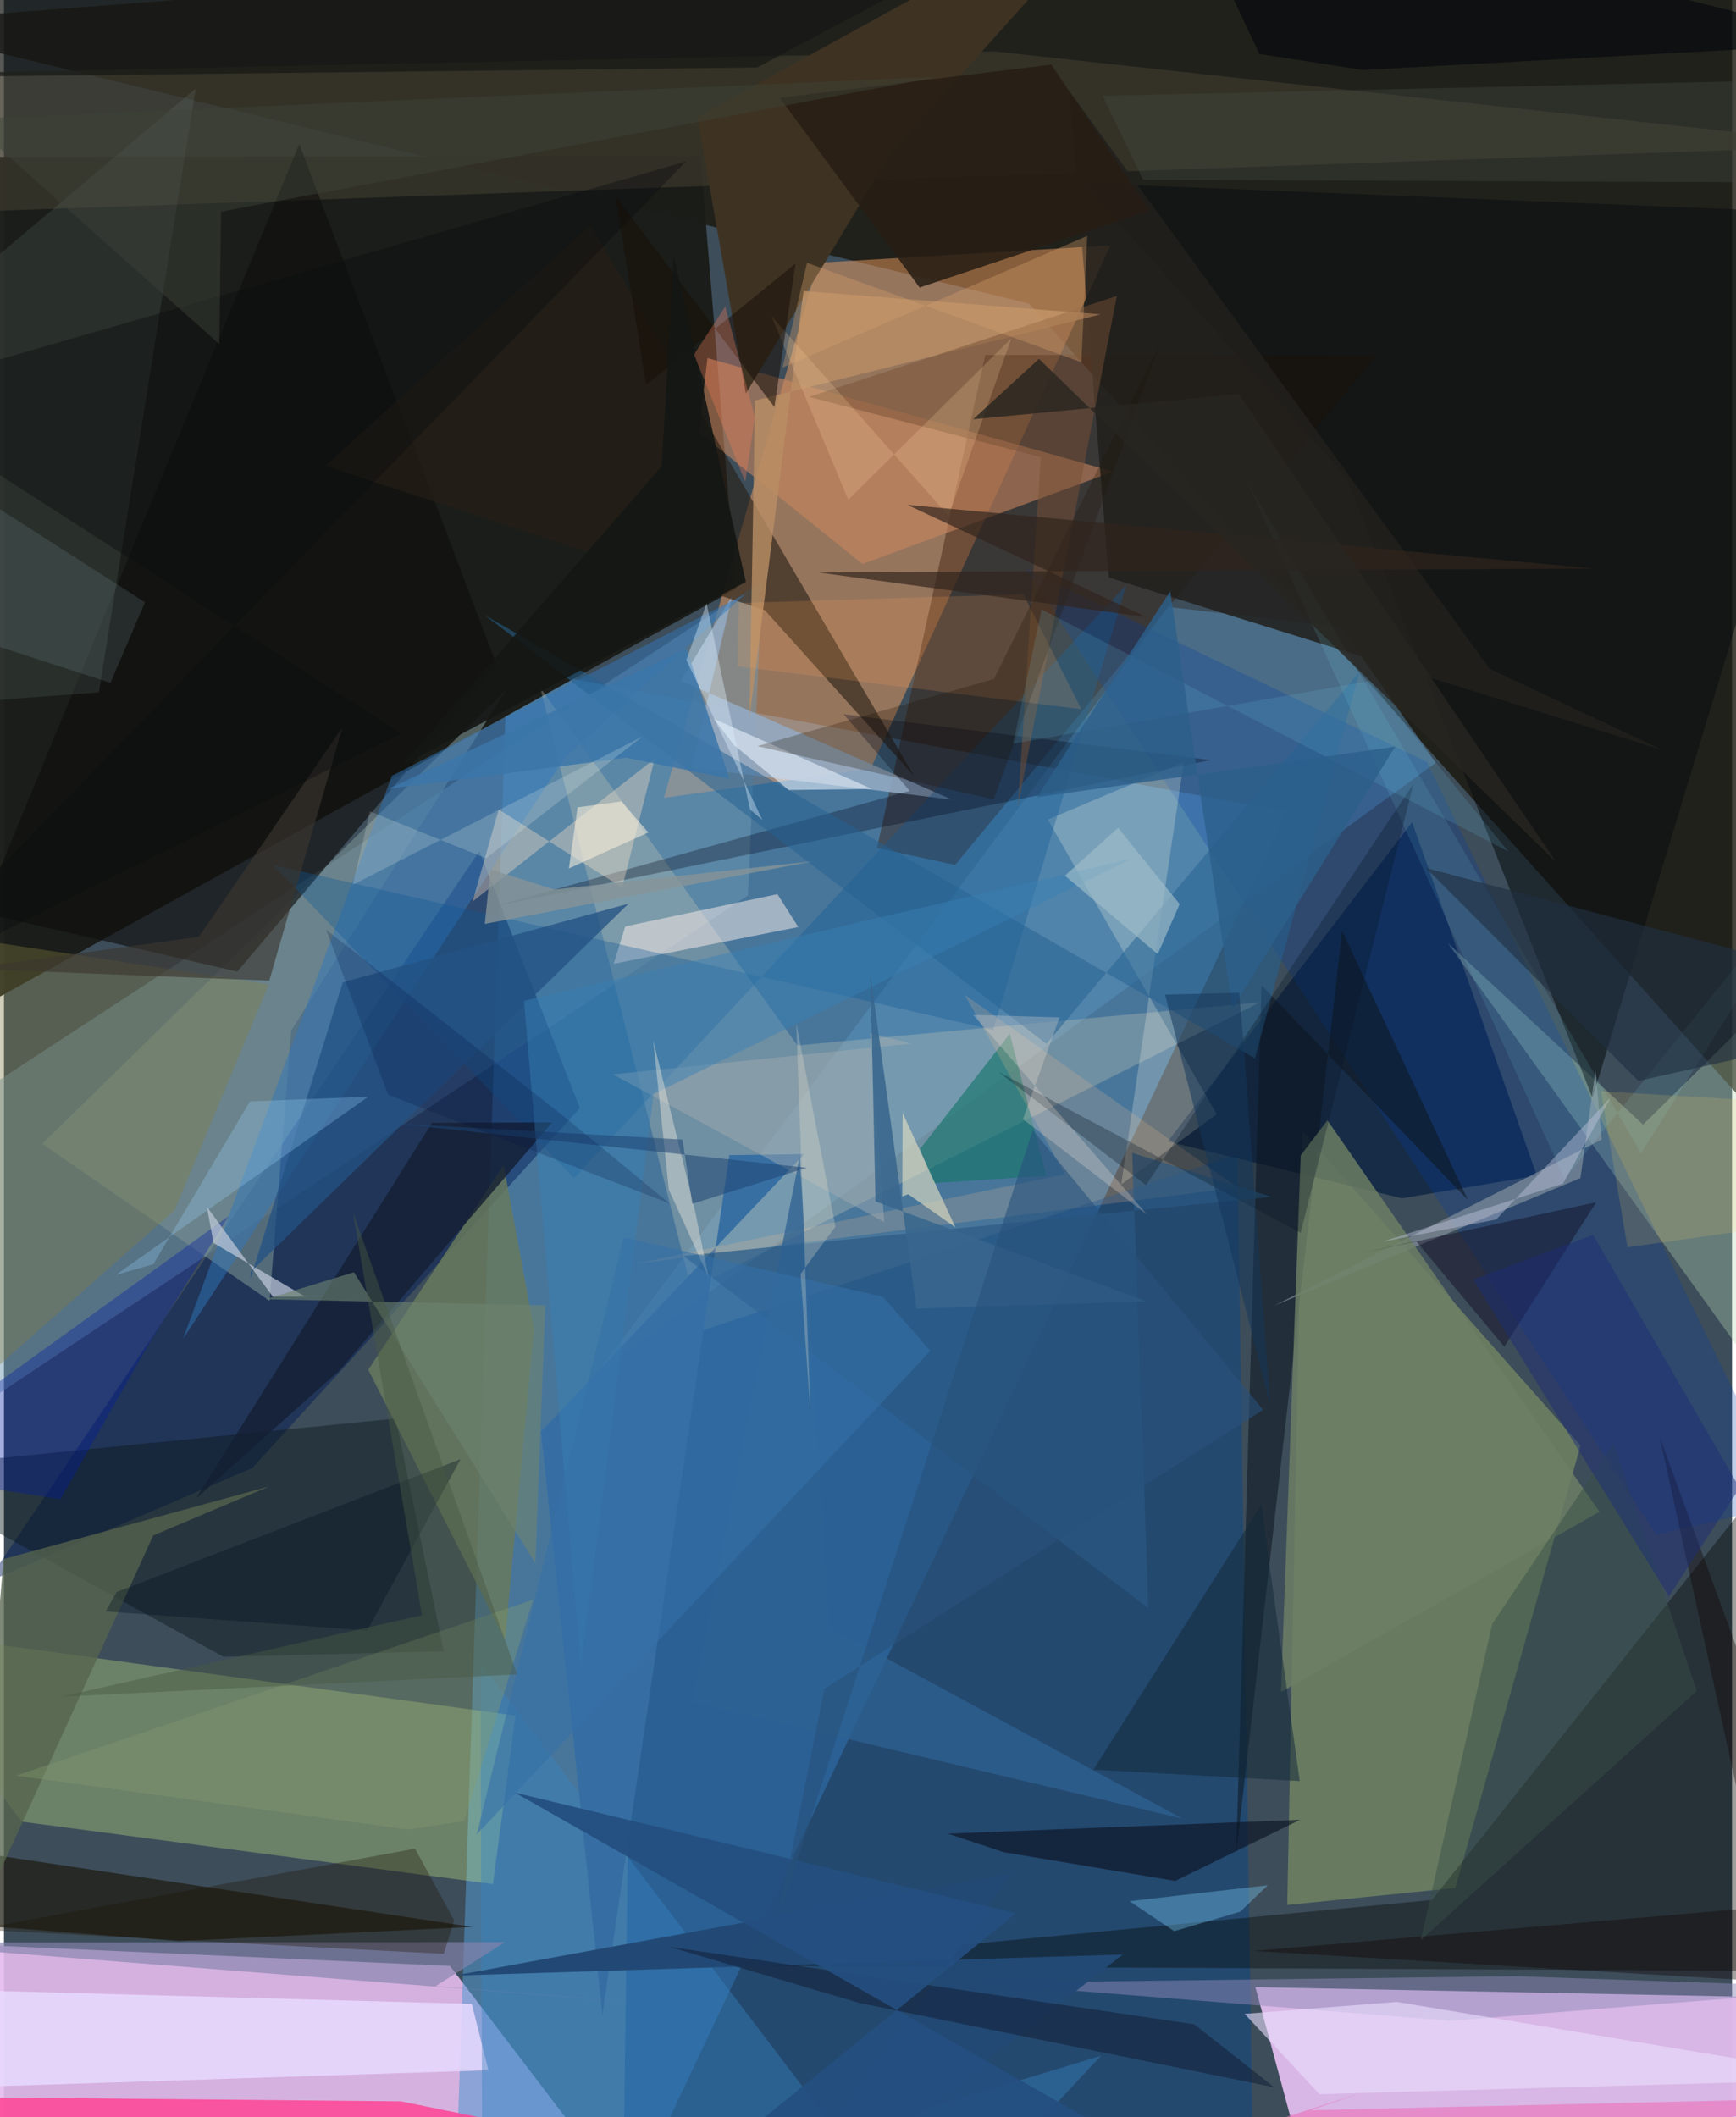 <svg xmlns="http://www.w3.org/2000/svg" width="228" height="278" viewBox="0 0 836 1024"><path fill="#3d4d5a" d="M0 0h836v1024H0z"/><path fill="#e4bced" fill-opacity=".906" d="M-62 938.484l277.775 12.369L318.838 1086H-14.868z"/><path fill="#5197d0" fill-opacity=".549" d="M620.53 392.59l-300.364 635.797L217.62 1086l25.787-763.54z"/><path fill="#dcb8e8" fill-opacity=".976" d="M893.434 966.737l-288.04-5.628 31.703 117.286L892.292 1086z"/><path fill="#1b170e" fill-opacity=".808" d="M-62 11.097L495.877 146.83l374.027 417.48L891.228-62z"/><path fill="#1a1c18" fill-opacity=".976" d="M336.902 75.461l17.22 209.338-392.299 217.294L-62 75.948z"/><path fill="#fda462" fill-opacity=".463" d="M393.778 127.095l141.475-8.395-115.937 253.064-100.047 14.134z"/><path fill="#7199b2" fill-opacity=".482" d="M359.902 433.092l6.9-151.948-409.958 267.951 2.088 150.562z"/><path fill="#7e9266" fill-opacity=".663" d="M762.735 699.136l-60.6 213.98-81.303 8.24 7.328-374.318z"/><path fill="#d6fb8a" fill-opacity=".298" d="M236.56 911.282l10.883-81.509L-62 787.341l70.674 93.75z"/><path fill="#001a58" fill-opacity=".463" d="M120.207 709.972l158.424-174.03-48.614-124.36L-8.14 765.22z"/><path fill="#06468b" fill-opacity=".439" d="M596.72 558.263l-291.626 96.01L299.206 1086h305.68z"/><path fill="#5c95c0" fill-opacity=".435" d="M646.695 303.193l45.957 65.729-406.297 296.074 276.907-371.408z"/><path fill="#381a08" fill-opacity=".42" d="M663.926 171.931L460.163 418.36l-37.814-8.197 52.372-238.536z"/><path fill="#030700" fill-opacity=".38" d="M898 953.474l-540.092-2.766 332.902-31.765 148.215-186.59z"/><path fill="#00183b" fill-opacity=".627" d="M563.053 552.123l118.198-154.468 60.317 170.92-65.25 11.008z"/><path fill="#bfc2b5" fill-opacity=".329" d="M259.462 332.709l73.007 290.612 275.172-138.549-223.782 20.873z"/><path fill="#b9dab5" fill-opacity=".337" d="M851.713 669.514L898 440.484 792.95 543.922l-94.5-87.86z"/><path fill="#c9865e" fill-opacity=".576" d="M415.335 272.78l121.4-44.714-196.406-54.888-4.153 36.008z"/><path fill="#ff4595" fill-opacity=".867" d="M191.991 1016.332l187.914 38.108L-62 1030.818l60.6-16.328z"/><path fill="#0a1619" fill-opacity=".427" d="M212.783 798.675l-106.62 2.655-164.289-90.508 247.629-24.725z"/><path fill="#39372b" fill-opacity=".773" d="M478.945 24.853L-46.04 35.747-62 103.99l960-33.527z"/><path fill="#687a5c" fill-opacity=".835" d="M256.393 642.723l-14.654-79.188-65.496 98.939 66.19 130.663z"/><path fill="#799092" fill-opacity=".592" d="M128.495 629.182l10.44-130.703 104.183-165.08-224.59 219.795z"/><path fill="#080e10" fill-opacity=".553" d="M898 103.688L768.508 530.982 649.34 230.627 522 88.517z"/><path fill="#10110f" fill-opacity=".643" d="M112.875 469.933l125.444-148.46-95.45-251.757-153.61 371.712z"/><path fill="#003fa8" fill-opacity=".251" d="M494.565 275.382l304.76 466.798 64.19-14.57-175.21-359.178z"/><path fill="#1e1c12" fill-opacity=".725" d="M-4.84 897.2l-36.136 31.854L84.61 938.84 226.684 932z"/><path fill="#93aac3" fill-opacity=".875" d="M332.54 371.313l19.828-83.22-24.875 41.147 131.13 57.528z"/><path fill="#272016" fill-opacity=".616" d="M283.762 108.758L155.49 225.328l212.589 69.795 72.253 80.275z"/><path fill="#0e1924" fill-opacity=".58" d="M647.386 450.231l-51.25 446.246 12.241-419.922 99.831 103.803z"/><path fill="#fff1ed" fill-opacity=".494" d="M384.25 448.371l-10.052-15.91-73.616 15.62-5.62 18.08z"/><path fill="#ffffea" fill-opacity=".227" d="M504.992 396.4l65.76-27.729-30.266 204.212 46.19-33.987z"/><path fill="#e7daff" fill-opacity=".859" d="M-62 1010.932l7.126-49.355 281.184 7.642 8.056 32.088z"/><path fill="#21201c" fill-opacity=".859" d="M534.492 279.331l268.096 83.537-83.838-39.391L515.544 44.319z"/><path fill="#3177bd" fill-opacity=".478" d="M358.728 287.216l-87.541 79.444L86.594 647.62l101.05-272.36z"/><path fill="#0f5997" fill-opacity=".341" d="M543.035 282.85l-64.437 215.272-348.3-79.735 145.48 151.499z"/><path fill="#3f3323" fill-opacity=".992" d="M358.884 190.383L429.262 73.62 551.178-62 335.474 56.52z"/><path fill="#7d9295" fill-opacity=".153" d="M-29.172 145.873L92.758 42.802 45.94 334.859-62 343.06z"/><path fill="#3883c2" fill-opacity=".404" d="M530.716 994.328l-299.238 90.396-.942-280.325L444.735 1086z"/><path fill="#837e44" fill-opacity=".369" d="M82.574 585.352l45.567-109.283-163.043-24.925L-62 712.96z"/><path fill="#929da8" fill-opacity=".592" d="M614.508 631.513l158.464-80.356-3.023-33.391-7.293 52.045z"/><path fill="#000518" fill-opacity=".306" d="M438.177 382.513l-31.96-37.059 177.69 22.144L236.95 438.41z"/><path fill="#0a1320" fill-opacity=".624" d="M456.596 886.868l27.026 8.969 82.998 13.893 60.46-29.583z"/><path fill="#b88e65" fill-opacity=".808" d="M530.57 152.042L386.81 140.77l-26.15 206.452 2.695-153.521z"/><path fill="#131e32" fill-opacity=".8" d="M92.976 724.671l69.478-62.015L265.21 542.852l-58.158.257z"/><path fill="#8f8bba" fill-opacity=".478" d="M700.004 977.374L898 961.497l-166.878-5.7-260.007 3.293z"/><path fill="#366ea3" fill-opacity=".98" d="M350.906 558.712l-61.427 416.01-29.68-282.29 127.357-134.256z"/><path fill="#fee5cb" fill-opacity=".353" d="M226.72 435.992l88.113-69.075-15.782 62.365-59.71-37.773z"/><path fill="#8583ae" fill-opacity=".663" d="M-62 939.528l379.693 29.888-108.914-8.753 33.587-21.324z"/><path fill="#16756b" fill-opacity=".643" d="M504.226 568.679l-54.58 3.573-6.471-16.51 43.415-55.707z"/><path fill="#276392" fill-opacity=".533" d="M605.167 511.893l50.602-187.013-151.431 180.004-271.727-207.332z"/><path fill="#ffc38d" fill-opacity=".18" d="M596.835 574.356l-291.367 36.925 207.825-43.336-48.529-86.806z"/><path fill="#eadfff" fill-opacity=".592" d="M636.384 1012.879L898 1005.573l-224.153-37.307-73.654 5.748z"/><path fill="#001da5" fill-opacity=".353" d="M70.617 649.058l-43.332 76.066L-62 711.286l170.811-123.122z"/><path fill="#271d14" fill-opacity=".863" d="M554.326 101.908l-47.63-70.678-131.37 16.09 67.65 91.735z"/><path fill="#6d7f64" fill-opacity=".827" d="M627.327 558.853l-9.56 259.559 154.085-87.218-131.614-189.369z"/><path fill="#234a75" fill-opacity=".996" d="M487.255 906.18l-269.472 49.352 323.491-10.213L360.852 1086z"/><path fill="#56654d" fill-opacity=".765" d="M72.206 742.654l56.08-23.704L-.236 754.084l-14.832 179.934z"/><path fill="#775135" fill-opacity=".49" d="M538.395 143.131L389.45 191.984l112.168 29.18-11.125 169.058z"/><path fill="#c1cada" fill-opacity=".706" d="M101.394 601.217l44.32 25.912-15.639.033-31.908-43.472z"/><path fill="#0e0720" fill-opacity=".431" d="M655.423 606.459l114.82-24.958-44.42 69.863-42.706-51.123z"/><path fill="#2b5983" fill-opacity=".667" d="M613.175 578.876l-67.355-21.257 7.812 220.128-224.934-170.289z"/><path fill="#ecf4ff" fill-opacity=".561" d="M353.12 360.357l26.515 21.747 40.259-.524-76.42-33.878z"/><path fill="#112838" fill-opacity=".51" d="M612.573 759.519l14.314 101.932-99.847-5.535 81.312-128.222z"/><path fill="#e8e2c3" fill-opacity=".596" d="M437.43 577.596l-2.838 1.086.163-40.379 25.538 55.334z"/><path fill="#ffa659" fill-opacity=".176" d="M355.543 291.659l-.53 30.62 166.201 20.723-28.099-55.607z"/><path fill="#849b6e" fill-opacity=".369" d="M255.997 773.711L5.949 858.831l189.27 26.074 27.385-4.038z"/><path fill="#8cecfe" fill-opacity=".106" d="M754.98 570.158L601.065 232.406 791.972 557.77l96.644-153.519z"/><path fill="#121f37" fill-opacity=".537" d="M321.764 941.584l254.119 37.507 38.642 30.468-200.783-40.796z"/><path fill="#091722" fill-opacity=".298" d="M552.52 573.191l-71.45-54.783 146.221 77.863 54.592-217.183z"/><path fill="#235284" fill-opacity=".761" d="M302.192 437.057L119.35 615.16l-.162 3.46 44.756-143.521z"/><path fill="#1c1203" fill-opacity=".255" d="M364.505 360.896l114.433-32.506 79.884-161.104-80.038 219.372z"/><path fill="#eb74bc" fill-opacity=".655" d="M898 1014.415l-266.01 6.227 24.452-8.278L425.486 1086z"/><path fill="#201505" fill-opacity=".333" d="M217.814 928.838l-5.059 16.177-226.206-11.76 212.334-39.115z"/><path fill="#96d2fa" fill-opacity=".286" d="M54.077 616.651l122.208-86.229-57.284 2.293-46.742 78.757z"/><path fill="#a3acb1" fill-opacity=".459" d="M438.942 504.743l-144.27 14.885 131.17 71.428-6.67-91.24z"/><path fill="#3b362f" fill-opacity=".631" d="M163.761 351.777l-69.42 101.286-111.574 15.447 145.583 5.783z"/><path fill="#387fb5" fill-opacity=".455" d="M279.088 805.853l-27.526-321.795 294.187-68.831-231.46 113.979z"/><path fill="#0f0001" fill-opacity=".365" d="M800.95 694.812l49.871 227.61-246.465 21.185L898 960.966z"/><path fill="#6bc6e9" fill-opacity=".153" d="M501.982 294.751l225.8 117.108-67.13-82.488-172.439 30.323z"/><path fill="#dba36d" fill-opacity=".341" d="M376.628 177.78l11.89-50.67 132.711 48.1 2.84-61.095z"/><path fill="#203042" fill-opacity=".631" d="M687.84 419.775l102.81 103.039L898 498.798v-23.392z"/><path fill="#81d8ff" fill-opacity=".337" d="M544.558 919.538l66.867-7.714-13.332 12.764-31.943 9.456z"/><path fill="#fbd09d" fill-opacity=".216" d="M371.26 152.872l85.64 96.559 30.46-85.81-78.886 78.086z"/><path fill="#c2e6f6" fill-opacity=".11" d="M68.235 291.29l-16.727 38.97-56.59-18.344-44.922-96.414z"/><path fill="#0c0e0f" fill-opacity=".408" d="M192.233 354.762L-62 481.162 330.052 78.044-62 191.137z"/><path fill="#03060a" fill-opacity=".604" d="M657.526 33.851L898 20.741 565.795-62l41.57 88.136z"/><path fill="#3c76a9" fill-opacity=".863" d="M330.207 313.753l20.77 62.896-49.951-10.178-114.844 14.994z"/><path fill="#31241c" fill-opacity=".678" d="M552.625 298.464l-115.562-54.288 332.12 30.805-375.09 1.915z"/><path fill="#e4f2ff" fill-opacity=".38" d="M339.922 291.891l20.977 99.632 6.007 5.08-36.784-77.436z"/><path fill="#444b41" fill-opacity=".357" d="M881.22 38.356l-349.726 7.992 19.545 40.57L898 88.368z"/><path fill="#f2fbf1" fill-opacity=".192" d="M233.182 415.133l75.747-58.92-140.183 71.72 8.295-35.526z"/><path fill="#384f46" fill-opacity=".471" d="M719.984 785.385l58.75-87.504 40.175 120-133.5 120.48z"/><path fill="#f4e7db" fill-opacity=".263" d="M468.862 490.88l41.794 1.206-17.723 49.233 60.095 46.141z"/><path fill="#00101f" fill-opacity=".337" d="M54.539 769.992l166.345-64.244-45.126 82.876-126.569-9.237z"/><path fill="#2d6192" fill-opacity=".753" d="M384.942 559.559l-52.295 263.633 237.385 56.37-170.601-92.43z"/><path fill="#282520" fill-opacity=".812" d="M597.306 190.524L468.88 202.782l31.844-29.234L750.89 416.97z"/><path fill="#f9f0e2" fill-opacity=".392" d="M334.331 585.652L314.1 503.184l7.537 72.199 19.157 42.182z"/><path fill="#1c2d78" fill-opacity=".478" d="M805.45 772.058l-94.725-153.215 58.096-21.556 70.833 122.364z"/><path fill="#9ebcc9" fill-opacity=".663" d="M568.776 437.307l-29.787-36.922-25.73 23.134 44.882 37.954z"/><path fill="#c5c9e1" fill-opacity=".412" d="M666.905 600.589l55.003-10.757 55.45-59.1-23.129 41.721z"/><path fill="#fff4e0" fill-opacity=".529" d="M311.709 402.651l-12.946-15.023-21.25 2.854-4.233 29.553z"/><path fill="#879498" fill-opacity=".804" d="M235.366 420.478l-2.764 26.397L391.16 416.59l-125.044 13.65z"/><path fill="#3571a8" fill-opacity=".569" d="M425.187 627.24l22.945 26.126-219.418 233.906 71.119-288.774z"/><path fill="#2c5f8b" fill-opacity=".808" d="M499.645 385.595l173.394-24.436-78.742 126.552-30.088-201.736z"/><path fill="#244f80" fill-opacity=".933" d="M489.61 925.41L291.572 1086l316.037-13.864L247.254 867.04z"/><path fill="#f7eed3" fill-opacity=".247" d="M385.387 616.157l16.851-22.859-18.935-98.424 6.866 188.468z"/><path fill="#1d4572" fill-opacity=".533" d="M328.25 551.172l-139.527-7.832 199.633 21.45-55.352 17.47z"/><path fill="#f2ce60" fill-opacity=".161" d="M772.612 527.797l12.826 75.49L898 587.353v-52.115z"/><path fill="#6d836f" fill-opacity=".604" d="M169.311 615.323l87.75 140.756 4.82-124.721-135.275-2.95z"/><path fill="#475a43" fill-opacity=".451" d="M202.258 781.22l-33.45-194.891 79.471 223.495L27.615 820.63z"/><path fill="#181008" fill-opacity=".553" d="M372.72 196.943l10.229-69.522-72.312 58.844-14.752-91.3z"/><path fill="#00103b" fill-opacity=".204" d="M270.075 539.332l-114.208-89.643 29.982 79.847L322 582.063z"/><path fill="#141614" fill-opacity=".914" d="M358.893 281.471l-34.8-157.74-5.899 101.774-126.1 145.126z"/><path fill="#fd825b" fill-opacity=".31" d="M333.843 171.487l24.777 61.636 4.65-31.278-14.317-53.624z"/><path fill="#171816" fill-opacity=".718" d="M515.562-47.756L19.277-29.303l-51.656 66.51 396.744-4.561z"/><path fill="#3d4338" fill-opacity=".463" d="M451.824 37.147l-346.766 65.24-.859 64.057L-17.997 57.621z"/><path fill="#38668d" fill-opacity=".867" d="M421.64 581.062l-2.47-109.822 22.263 161.681 111.385-3.49z"/><path fill="#27527c" fill-opacity=".592" d="M374.3 929.138L497.702 546.58l111.434 135.29-212.223 134.924z"/><path fill="#14385b" fill-opacity=".529" d="M599.913 507.915l12.649 171.503-50.868-198.36 35.88-.89z"/></svg>